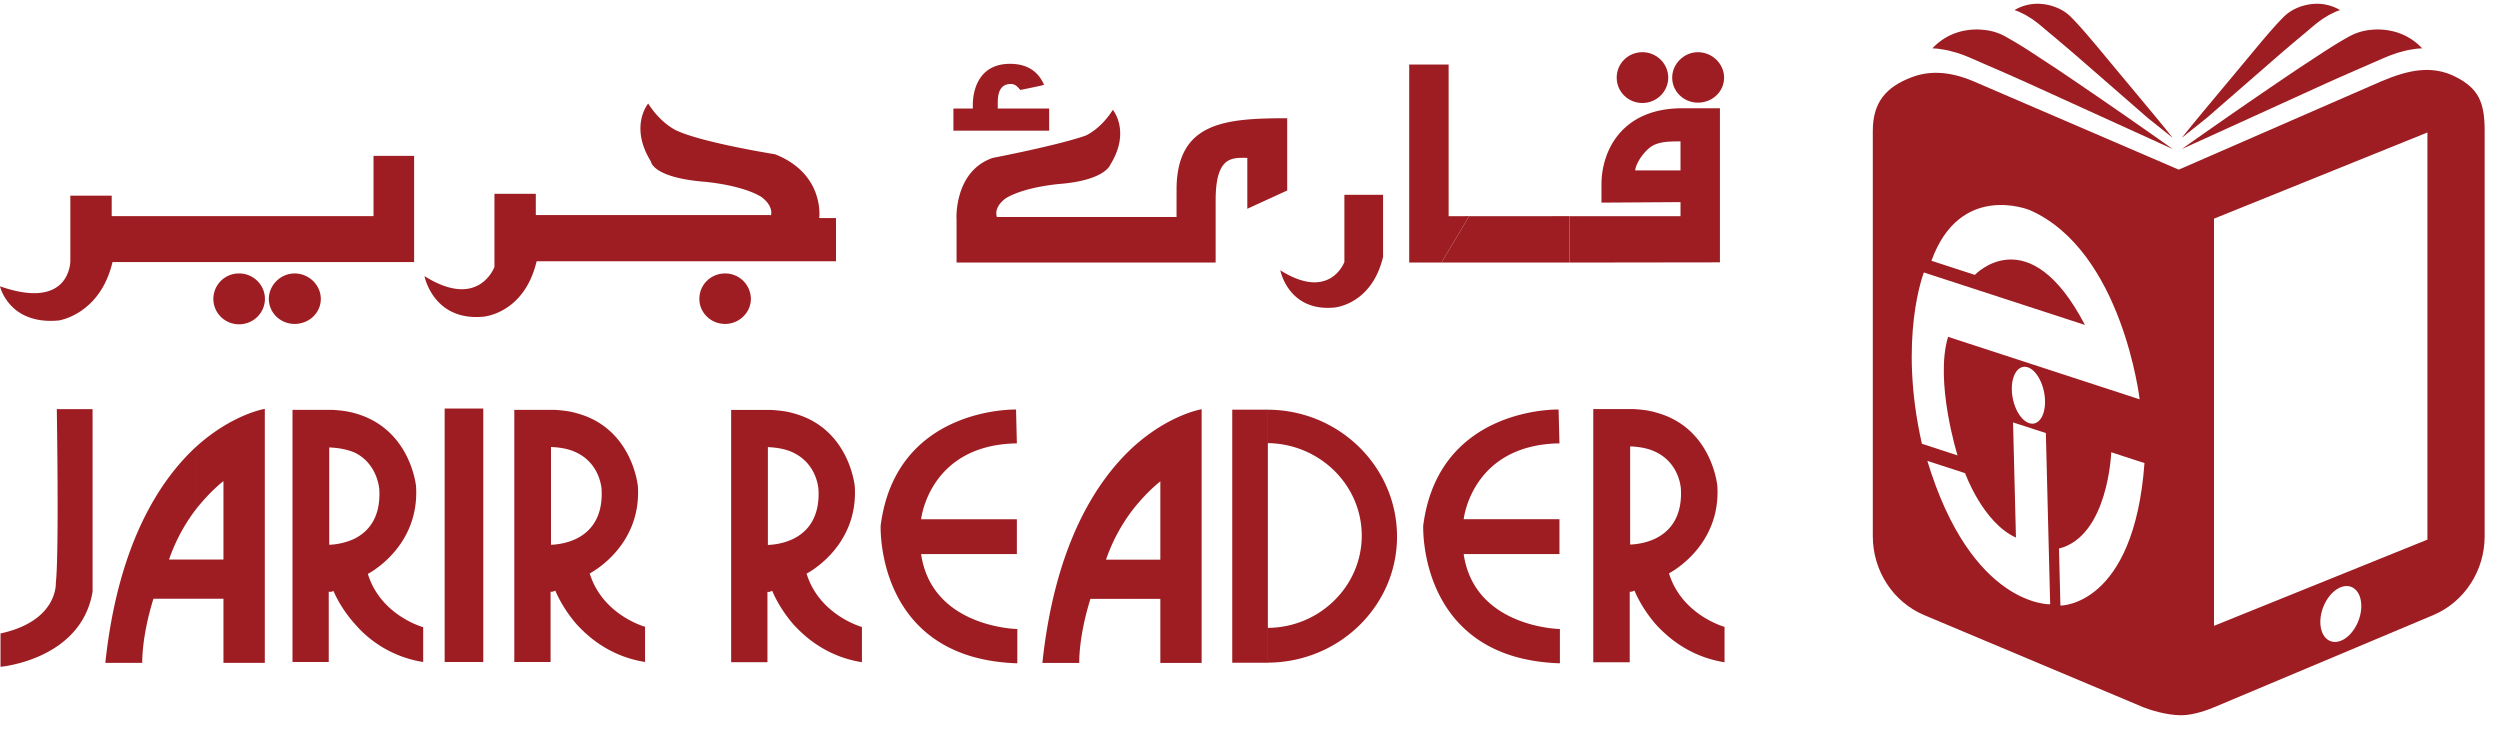 <svg xmlns:xlink="http://www.w3.org/1999/xlink" xmlns="http://www.w3.org/2000/svg" style="margin: 0 auto 15px; display: block; width: 205px; height: 60px;" width="145"  height="42" ><defs><symbol viewBox="0 0 145 42" id="jarir-reader-logo" xmlns="http://www.w3.org/2000/svg"><g fill="#9E1D22" fill-rule="evenodd"><path d="M32.79 27.816l-12.378 5V9.2L32.79 4.201v23.615zm-5.023 5.867c-.656.255-1.188-.234-1.188-1.092 0-.86.532-1.76 1.188-2.016.655-.254 1.188.234 1.188 1.093 0 .858-.533 1.76-1.188 2.015zM11.504 31.64l-.082-3.306c2.86-.723 3.03-5.586 3.03-5.586l1.928.628c-.612 8.328-4.876 8.264-4.876 8.264zm-7.717-8.39l2.189.711S7 26.824 8.925 27.698l-.168-6.68 1.903.616.25 9.932s-4.553.16-7.123-8.316zm6.825-3.49c.022.896-.394 1.471-.919 1.301-.533-.173-.985-1.033-1.007-1.928-.023-.897.394-1.487.926-1.313.525.17.978 1.044 1 1.94zm-7.141 2.498c-1.392-6.126.113-9.937.113-9.937l9.342 3.043c-3.257-6.242-6.385-2.903-6.385-2.903l-2.518-.819C5.696 7.02 9.739 8.708 9.739 8.708c5.357 2.372 6.36 10.97 6.36 10.97L4.988 16.054c-.787 2.6.549 6.877.549 6.877l-2.066-.674zM34.45.986c-1.43-.737-2.836-.38-4.315.24L18.367 6.357 6.449 1.227C4.969.604 3.832.642 2.895.991 1.393 1.554.623 2.453.623 4.1v23.52c0 2.008 1.18 3.816 2.983 4.575l12.717 5.347c.28.117 1.307.46 2.181.46.765 0 1.633-.347 1.905-.46l12.717-5.347c1.804-.759 2.984-2.567 2.984-4.575V4.1c0-1.646-.354-2.44-1.66-3.113z" mask="url(#mask-2)" transform="translate(108 3.263)" fill="#9E1D22"></path><path d="M113.163 2.751c.126.035.25.067.38.104l.328.116c.493.189.913.39 1.4.597.957.412 1.963.859 2.963 1.314l7.787 3.545a349.782 349.782 0 00-6.769-4.676l-1.472-.965a25.242 25.242 0 00-1.424-.863 3.148 3.148 0 00-1.263-.406 3.796 3.796 0 00-1.198.05 3.471 3.471 0 00-.931.333 3.439 3.439 0 00-.885.685c.122.007.238.011.363.026.233.043.466.065.722.14" fill="#9E1D22"></path><path d="M1.611 1.465l.26.161c.071.052.144.106.218.158.323.25.59.493.91.753.618.518 1.27 1.072 1.91 1.631 1.33 1.158 2.654 2.311 3.626 3.16.453.368 1.125.893 1.485 1.19-.857-1.09-2.595-3.136-4.104-4.964-.586-.698-1.184-1.423-1.75-1.999A2.475 2.475 0 003.32.973a3.002 3.002 0 00-.9-.226 2.615 2.615 0 00-1.576.354c.086.033.174.062.262.1.165.084.332.152.506.264" mask="url(#mask-4)" transform="translate(116 -.737)" fill="#9E1D22"></path><path d="M137.29 3.568c.489-.208.91-.409 1.403-.597l.326-.116c.13-.037.255-.07.38-.104.257-.076.49-.098.724-.14.123-.016.24-.019.36-.026a3.392 3.392 0 00-.262-.257 3.396 3.396 0 00-1.556-.761 3.79 3.79 0 00-1.197-.05 3.155 3.155 0 00-1.26.405c-.45.246-.94.555-1.424.863l-1.472.966a353.31 353.31 0 00-6.77 4.675c.864-.39 4.322-1.967 7.787-3.545.998-.455 2.005-.9 2.962-1.313" fill="#9E1D22"></path><path d="M5.656 4.168c.639-.56 1.289-1.113 1.909-1.63.317-.261.584-.503.909-.753l.219-.158c.088-.056.173-.109.259-.161.173-.113.34-.18.505-.264.089-.038.175-.067.263-.1A2.615 2.615 0 008.146.747a3 3 0 00-.903.226c-.307.13-.588.312-.847.582-.565.575-1.164 1.3-1.748 1.998-1.51 1.828-3.25 3.874-4.106 4.963.36-.295 1.032-.82 1.484-1.188.973-.85 2.299-2.002 3.63-3.16" mask="url(#mask-6)" transform="translate(126 -.737)" fill="#9E1D22"></path><path d="M.03 36.52v1.935s4.675-.403 5.339-4.354v-10.59H3.294s.139 8.387-.056 10.08c0 0 .139 2.203-3.208 2.93m6.079 1.706c.733-6.873 3.133-10.57 5.27-12.54v3.614a10.281 10.281 0 00-1.575 2.932h1.576v2.273H8.9c-.705 2.271-.648 3.721-.648 3.721H6.109zm5.27-12.54c2.092-1.889 3.98-2.193 3.98-2.193v14.733H12.96v-3.72h-1.58v-2.274h1.58v-4.548s-.732.547-1.58 1.616v-3.614zm5.586-2.135h2.322c.473.03.887.082 1.274.19v2.283c-.387-.16-.86-.269-1.466-.292v5.643s.719 0 1.466-.35v4.92c-.86-.969-1.217-1.887-1.217-1.887-.221.085-.277.033-.277.033v4.084h-2.102V23.552zm3.596.19c3.263.89 3.57 4.243 3.57 4.243.22 3.55-2.796 5.081-2.796 5.081.747 2.422 3.21 3.091 3.21 3.091v2.02a6.559 6.559 0 01-3.984-2.232v-4.92c.748-.379 1.52-1.156 1.44-2.82 0 0-.058-1.508-1.44-2.18v-2.283z" fill="#9E1D22"></path><path mask="url(#mask-8)" d="M25.79 39.176h2.24V24.474h-2.24zm4.04-14.624h2.35c.473.03.889.082 1.248.19v2.283c-.39-.189-.857-.292-1.47-.32v5.671s.75 0 1.47-.35v4.945c-.857-.994-1.22-1.937-1.22-1.937-.22.11-.274.058-.274.058v4.084H29.83V24.552zm3.598.19c3.265.86 3.569 4.243 3.569 4.243.221 3.524-2.794 5.054-2.794 5.054.744 2.42 3.21 3.094 3.21 3.094v2.043c-1.883-.302-3.157-1.292-3.985-2.205v-4.946c.775-.379 1.549-1.183 1.465-2.848 0 0-.053-1.48-1.465-2.152v-2.283zm27.03 14.488c.73-6.864 3.127-10.556 5.265-12.523v3.608a10.205 10.205 0 00-1.575 2.928h1.575v2.271h-2.478c-.705 2.268-.647 3.715-.647 3.715h-2.14zm5.265-12.523c2.087-1.889 3.972-2.192 3.972-2.192V39.23H67.3v-3.715h-1.577v-2.272H67.3V28.7s-.732.548-1.577 1.616v-3.609zm-23.316-2.149h2.352c.472.03.888.081 1.248.19v2.284c-.39-.189-.859-.29-1.47-.319v5.673s.75 0 1.47-.352v4.948c-.859-.994-1.22-1.938-1.22-1.938-.22.111-.275.058-.275.058v4.087h-2.105V24.56zm3.6.19c3.266.861 3.57 4.245 3.57 4.245.221 3.527-2.796 5.057-2.796 5.057.748 2.42 3.211 3.095 3.211 3.095v2.044c-1.883-.302-3.157-1.293-3.985-2.207v-4.948c.774-.378 1.55-1.183 1.465-2.848 0 0-.052-1.48-1.465-2.154v-2.284zm46.403-.241h2.36c.475.031.893.081 1.253.192v2.291c-.391-.19-.862-.292-1.475-.32v5.693s.752 0 1.475-.353v4.967c-.862-.998-1.224-1.944-1.224-1.944-.221.11-.275.057-.275.057v4.102H92.41V24.507zm3.613.192c3.279.865 3.582 4.26 3.582 4.26.224 3.54-2.805 5.074-2.805 5.074.75 2.43 3.223 3.105 3.223 3.105v2.054c-1.89-.304-3.168-1.299-4-2.215V32.01c.777-.379 1.556-1.187 1.47-2.858 0 0-.051-1.487-1.47-2.162V24.7zm-44.945 6.565s-.324 7.727 7.926 7.988v-1.988s-4.96-.078-5.58-4.349h5.554v-2.019h-5.554s.46-4.32 5.554-4.4l-.048-1.963s-6.963-.185-7.852 6.731m31.469 0s-.324 7.727 7.927 7.988v-1.988s-4.961-.078-5.581-4.349h5.555v-2.019h-5.555s.46-4.32 5.555-4.4l-.05-1.963s-6.961-.185-7.851 6.731m-9.045-4.783c3.02.027 5.479 2.412 5.479 5.37 0 2.934-2.46 5.346-5.48 5.346v2.017c4.155 0 7.526-3.278 7.526-7.309 0-4.062-3.371-7.362-7.525-7.362v1.938z" transform="translate(0 -1)" fill="#9E1D22"></path><path mask="url(#mask-8)" d="M71.47 39.221h2.066v-14.68H71.47zM0 17.388s.502 2.244 3.4 1.982c0 0 2.4-.332 3.126-3.388h17.493V9.82h-2.355v3.497H6.479V12.13H4.08v3.807s0 2.881-4.08 1.451" transform="translate(0 -1)" fill="#9E1D22"></path><path d="M13.872 19.59c.815 0 1.494-.66 1.494-1.475 0-.814-.679-1.475-1.494-1.475a1.48 1.48 0 00-1.497 1.475c0 .815.66 1.475 1.497 1.475m3.215-.022c.84 0 1.52-.638 1.52-1.453 0-.793-.68-1.475-1.52-1.475-.816 0-1.494.682-1.494 1.475 0 .815.678 1.453 1.494 1.453m27.621-6.313H31.077V12.02h-2.399v4.243s-.908 2.512-4.057.532c0 0 .5 2.615 3.399 2.355 0 0 2.379-.156 3.104-3.215h17.365v-2.507h-.973s.339-2.551-2.561-3.7c0 0-4.122-.655-5.682-1.361 0 0-.908-.373-1.677-1.582 0 0-1.112 1.319.158 3.363 0 0 .067.905 3.01 1.167 0 0 2.129.15 3.353.86 0 0 .773.484.591 1.14" mask="url(#mask-8)" transform="translate(0 -1)" fill="#9E1D22"></path><path d="M42.059 19.568c.814 0 1.492-.66 1.492-1.453a1.49 1.49 0 00-1.492-1.475c-.838 0-1.496.66-1.496 1.475 0 .793.657 1.453 1.495 1.453m26.181-7.767c.01.4 0-1.16 0 1.567h-10.42l-.008-.03c-.172-.624.56-1.08.56-1.08 1.158-.673 3.175-.816 3.175-.816 2.57-.228 2.85-1.107 2.85-1.107 1.202-1.934.149-3.183.149-3.183-.726 1.145-1.586 1.497-1.586 1.497-1.641.572-5.383 1.291-5.383 1.291-2.228.763-2.1 3.503-2.1 3.503l.004.004v2.561h15.027v-3.62c0-2.593.986-2.452 1.836-2.452v2.953l2.314-1.06v-4.19c-3.642 0-6.418.23-6.418 4.162m-7.387-4.725h-2.983v-.253c0-.388 0-1.171.757-1.171.207 0 .345.093.552.346 0 0 1.169-.23 1.375-.298-.344-.804-1.01-1.217-1.972-1.217-1.928 0-2.158 1.722-2.158 2.364v.229h-1.125V8.36h5.553V7.076zm19.366 8.597c-.663 2.803-2.847 2.947-2.847 2.947-2.656.24-3.114-2.162-3.114-2.162 2.886 1.815 3.717-.484 3.717-.484V12.08h2.244v3.592zm3.802-2.354V4.524h-2.286v11.484h1.872l1.604-2.69zM97.569 7.06c-3.526 0-4.684 2.494-4.684 4.418v1.055l4.585-.03v.816h-6.442v2.69l8.728-.012V7.06h-2.187zm-.1 3.605h-2.63c.056-.423.416-.948.789-1.274.425-.37 1.013-.408 1.7-.408h.142v1.682z" mask="url(#mask-8)" transform="translate(0 -1)" fill="#9E1D22"></path><path mask="url(#mask-8)" d="M85.21 13.319l-1.604 2.689h7.422v-2.69zm10.053-6.564c.815 0 1.495-.66 1.495-1.47 0-.818-.68-1.478-1.495-1.478-.836 0-1.495.66-1.495 1.477 0 .811.66 1.471 1.495 1.471m3.215-.021c.84 0 1.52-.638 1.52-1.45 0-.794-.68-1.476-1.52-1.476-.814 0-1.491.682-1.491 1.476 0 .812.677 1.45 1.492 1.45" transform="translate(0 -1)" fill="#9E1D22"></path></g></symbol></defs>
<use xlink:href="#jarir-reader-logo">
</use></svg>